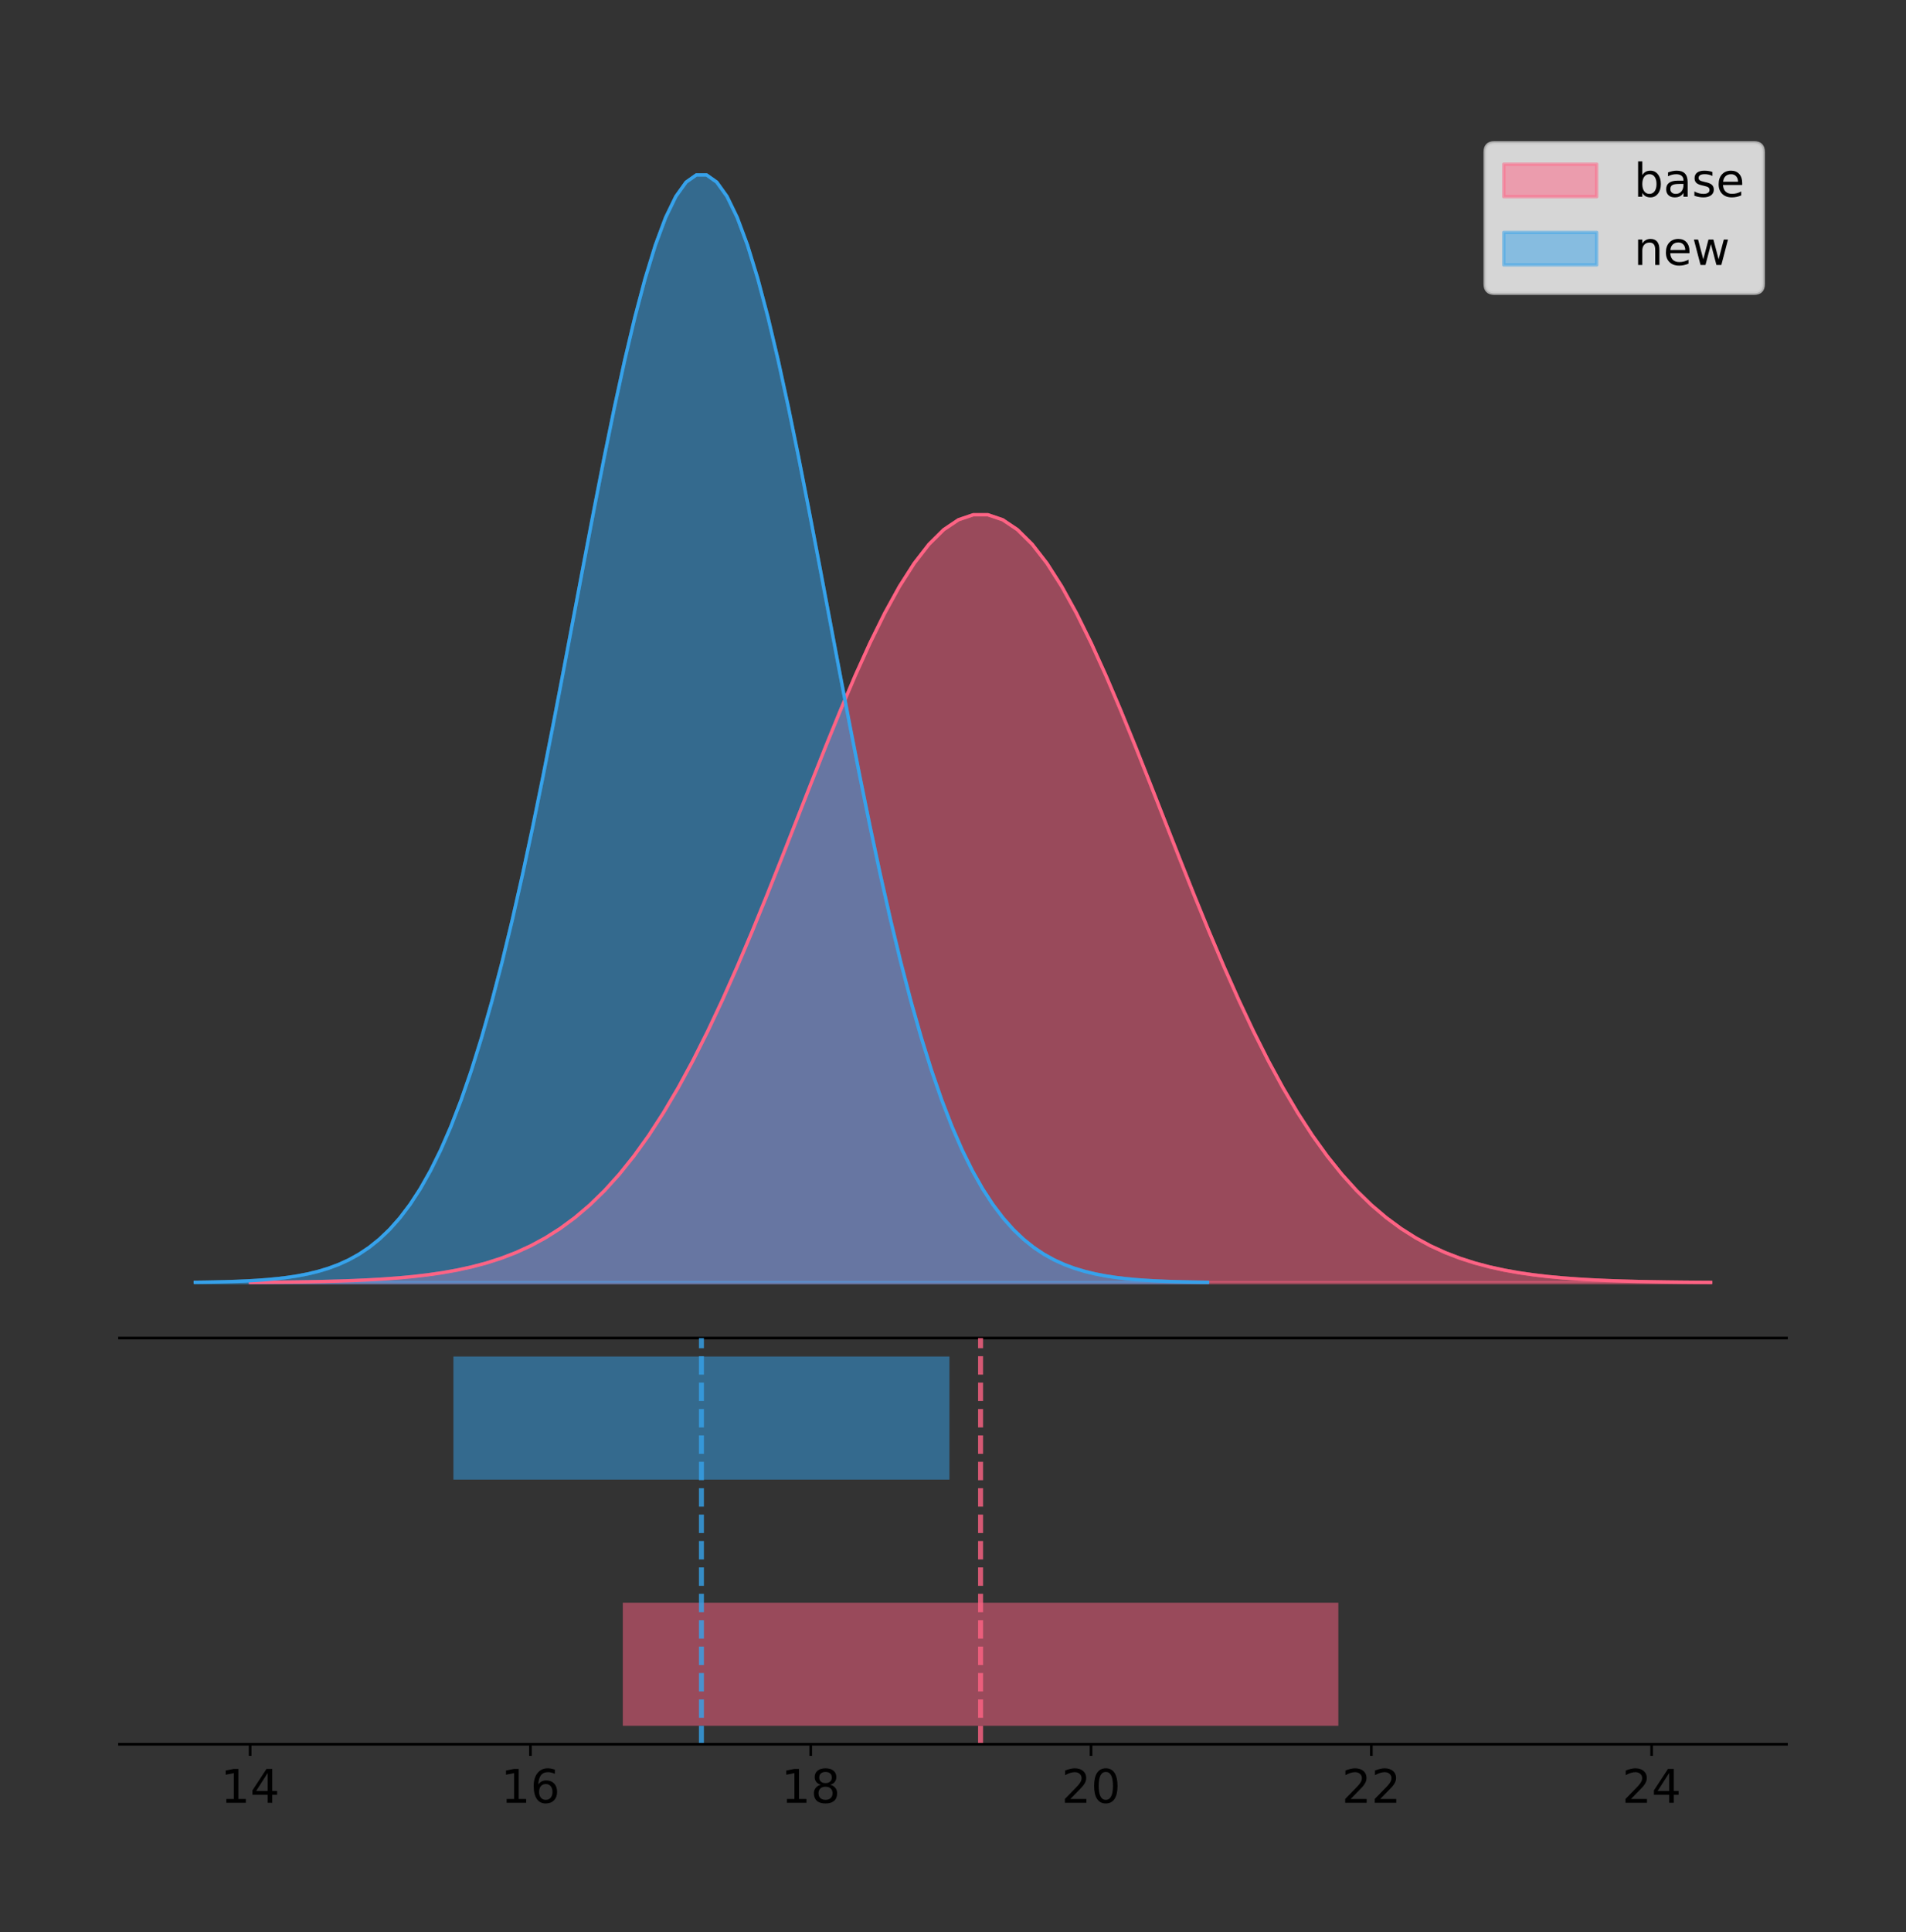 <?xml version="1.0" encoding="utf-8" standalone="no"?>
<!DOCTYPE svg PUBLIC "-//W3C//DTD SVG 1.1//EN"
  "http://www.w3.org/Graphics/SVG/1.1/DTD/svg11.dtd">
<!-- Created with matplotlib (https://matplotlib.org/) -->
<svg height="581.789pt" version="1.1" viewBox="0 0 574.2 581.789" width="574.2pt" xmlns="http://www.w3.org/2000/svg" xmlns:xlink="http://www.w3.org/1999/xlink">
 <rect x="0" y="0" width="574.2" height="581.789" fill="#333333" stroke="none"/>
 <defs>
  <style type="text/css">
*{stroke-linecap:butt;stroke-linejoin:round;}
  </style>
 </defs>
 <g id="figure_1">
  <g id="patch_1">
   <path d="M 0 581.789 
L 574.2 581.789 
L 574.2 0 
L 0 0 
z
" style="fill:none;"/>
  </g>
  <g id="axes_1">
   <g id="patch_2">
    <path d="M 36 402.93 
L 538.2 402.93 
L 538.2 36 
L 36 36 
z
" style="fill:none;"/>
   </g>
   <g id="PolyCollection_1">
    <defs>
     <path d="M 75.441 -195.538 
L 75.441 -195.616 
L 79.885 -195.645 
L 84.329 -195.684 
L 88.773 -195.737 
L 93.216 -195.806 
L 97.66 -195.898 
L 102.104 -196.018 
L 106.548 -196.174 
L 110.991 -196.374 
L 115.435 -196.631 
L 119.879 -196.957 
L 124.323 -197.369 
L 128.766 -197.884 
L 133.21 -198.526 
L 137.654 -199.317 
L 142.098 -200.288 
L 146.541 -201.469 
L 150.985 -202.895 
L 155.429 -204.605 
L 159.873 -206.639 
L 164.316 -209.041 
L 168.76 -211.856 
L 173.204 -215.13 
L 177.648 -218.908 
L 182.091 -223.232 
L 186.535 -228.143 
L 190.979 -233.675 
L 195.423 -239.855 
L 199.866 -246.702 
L 204.31 -254.221 
L 208.754 -262.408 
L 213.198 -271.242 
L 217.641 -280.684 
L 222.085 -290.68 
L 226.529 -301.158 
L 230.973 -312.028 
L 235.416 -323.179 
L 239.86 -334.487 
L 244.304 -345.813 
L 248.748 -357.005 
L 253.191 -367.9 
L 257.635 -378.333 
L 262.079 -388.136 
L 266.523 -397.144 
L 270.966 -405.2 
L 275.41 -412.158 
L 279.854 -417.891 
L 284.298 -422.29 
L 288.741 -425.271 
L 293.185 -426.776 
L 297.629 -426.776 
L 302.073 -425.271 
L 306.516 -422.29 
L 310.96 -417.891 
L 315.404 -412.158 
L 319.848 -405.2 
L 324.291 -397.144 
L 328.735 -388.136 
L 333.179 -378.333 
L 337.623 -367.9 
L 342.066 -357.005 
L 346.51 -345.813 
L 350.954 -334.487 
L 355.398 -323.179 
L 359.841 -312.028 
L 364.285 -301.158 
L 368.729 -290.68 
L 373.173 -280.684 
L 377.616 -271.242 
L 382.06 -262.408 
L 386.504 -254.221 
L 390.948 -246.702 
L 395.391 -239.855 
L 399.835 -233.675 
L 404.279 -228.143 
L 408.723 -223.232 
L 413.166 -218.908 
L 417.61 -215.13 
L 422.054 -211.856 
L 426.498 -209.041 
L 430.941 -206.639 
L 435.385 -204.605 
L 439.829 -202.895 
L 444.273 -201.469 
L 448.716 -200.288 
L 453.16 -199.317 
L 457.604 -198.526 
L 462.048 -197.884 
L 466.491 -197.369 
L 470.935 -196.957 
L 475.379 -196.631 
L 479.823 -196.374 
L 484.266 -196.174 
L 488.71 -196.018 
L 493.154 -195.898 
L 497.598 -195.806 
L 502.041 -195.737 
L 506.485 -195.684 
L 510.929 -195.645 
L 515.373 -195.616 
L 515.373 -195.538 
L 515.373 -195.538 
L 510.929 -195.538 
L 506.485 -195.538 
L 502.041 -195.538 
L 497.598 -195.538 
L 493.154 -195.538 
L 488.71 -195.538 
L 484.266 -195.538 
L 479.823 -195.538 
L 475.379 -195.538 
L 470.935 -195.538 
L 466.491 -195.538 
L 462.048 -195.538 
L 457.604 -195.538 
L 453.16 -195.538 
L 448.716 -195.538 
L 444.273 -195.538 
L 439.829 -195.538 
L 435.385 -195.538 
L 430.941 -195.538 
L 426.498 -195.538 
L 422.054 -195.538 
L 417.61 -195.538 
L 413.166 -195.538 
L 408.723 -195.538 
L 404.279 -195.538 
L 399.835 -195.538 
L 395.391 -195.538 
L 390.948 -195.538 
L 386.504 -195.538 
L 382.06 -195.538 
L 377.616 -195.538 
L 373.173 -195.538 
L 368.729 -195.538 
L 364.285 -195.538 
L 359.841 -195.538 
L 355.398 -195.538 
L 350.954 -195.538 
L 346.51 -195.538 
L 342.066 -195.538 
L 337.623 -195.538 
L 333.179 -195.538 
L 328.735 -195.538 
L 324.291 -195.538 
L 319.848 -195.538 
L 315.404 -195.538 
L 310.96 -195.538 
L 306.516 -195.538 
L 302.073 -195.538 
L 297.629 -195.538 
L 293.185 -195.538 
L 288.741 -195.538 
L 284.298 -195.538 
L 279.854 -195.538 
L 275.41 -195.538 
L 270.966 -195.538 
L 266.523 -195.538 
L 262.079 -195.538 
L 257.635 -195.538 
L 253.191 -195.538 
L 248.748 -195.538 
L 244.304 -195.538 
L 239.86 -195.538 
L 235.416 -195.538 
L 230.973 -195.538 
L 226.529 -195.538 
L 222.085 -195.538 
L 217.641 -195.538 
L 213.198 -195.538 
L 208.754 -195.538 
L 204.31 -195.538 
L 199.866 -195.538 
L 195.423 -195.538 
L 190.979 -195.538 
L 186.535 -195.538 
L 182.091 -195.538 
L 177.648 -195.538 
L 173.204 -195.538 
L 168.76 -195.538 
L 164.316 -195.538 
L 159.873 -195.538 
L 155.429 -195.538 
L 150.985 -195.538 
L 146.541 -195.538 
L 142.098 -195.538 
L 137.654 -195.538 
L 133.21 -195.538 
L 128.766 -195.538 
L 124.323 -195.538 
L 119.879 -195.538 
L 115.435 -195.538 
L 110.991 -195.538 
L 106.548 -195.538 
L 102.104 -195.538 
L 97.66 -195.538 
L 93.216 -195.538 
L 88.773 -195.538 
L 84.329 -195.538 
L 79.885 -195.538 
L 75.441 -195.538 
z
" id="md9eba295ec" style="stroke:#ff6384;stroke-opacity:0.5;"/>
    </defs>
    <g clip-path="url(#pa799c08b88)">
     <use style="fill:#ff6384;fill-opacity:0.5;stroke:#ff6384;stroke-opacity:0.5;" x="0" xlink:href="#md9eba295ec" y="581.789"/>
    </g>
   </g>
   <g id="PolyCollection_2">
    <defs>
     <path d="M 58.827 -195.538 
L 58.827 -195.65 
L 61.908 -195.692 
L 64.988 -195.749 
L 68.069 -195.825 
L 71.149 -195.925 
L 74.23 -196.058 
L 77.31 -196.23 
L 80.391 -196.455 
L 83.471 -196.744 
L 86.552 -197.115 
L 89.632 -197.585 
L 92.713 -198.179 
L 95.793 -198.923 
L 98.873 -199.848 
L 101.954 -200.99 
L 105.034 -202.39 
L 108.115 -204.093 
L 111.195 -206.151 
L 114.276 -208.617 
L 117.356 -211.552 
L 120.437 -215.017 
L 123.517 -219.078 
L 126.598 -223.801 
L 129.678 -229.25 
L 132.759 -235.488 
L 135.839 -242.572 
L 138.92 -250.552 
L 142 -259.468 
L 145.081 -269.344 
L 148.161 -280.192 
L 151.242 -292.002 
L 154.322 -304.744 
L 157.402 -318.365 
L 160.483 -332.786 
L 163.563 -347.901 
L 166.644 -363.58 
L 169.724 -379.667 
L 172.805 -395.98 
L 175.885 -412.318 
L 178.966 -428.462 
L 182.046 -444.18 
L 185.127 -459.23 
L 188.207 -473.372 
L 191.288 -486.366 
L 194.368 -497.987 
L 197.449 -508.025 
L 200.529 -516.294 
L 203.61 -522.64 
L 206.69 -526.94 
L 209.771 -529.111 
L 212.851 -529.111 
L 215.932 -526.94 
L 219.012 -522.64 
L 222.092 -516.294 
L 225.173 -508.025 
L 228.253 -497.987 
L 231.334 -486.366 
L 234.414 -473.372 
L 237.495 -459.23 
L 240.575 -444.18 
L 243.656 -428.462 
L 246.736 -412.318 
L 249.817 -395.98 
L 252.897 -379.667 
L 255.978 -363.58 
L 259.058 -347.901 
L 262.139 -332.786 
L 265.219 -318.365 
L 268.3 -304.744 
L 271.38 -292.002 
L 274.461 -280.192 
L 277.541 -269.344 
L 280.621 -259.468 
L 283.702 -250.552 
L 286.782 -242.572 
L 289.863 -235.488 
L 292.943 -229.25 
L 296.024 -223.801 
L 299.104 -219.078 
L 302.185 -215.017 
L 305.265 -211.552 
L 308.346 -208.617 
L 311.426 -206.151 
L 314.507 -204.093 
L 317.587 -202.39 
L 320.668 -200.99 
L 323.748 -199.848 
L 326.829 -198.923 
L 329.909 -198.179 
L 332.99 -197.585 
L 336.07 -197.115 
L 339.151 -196.744 
L 342.231 -196.455 
L 345.311 -196.23 
L 348.392 -196.058 
L 351.472 -195.925 
L 354.553 -195.825 
L 357.633 -195.749 
L 360.714 -195.692 
L 363.794 -195.65 
L 363.794 -195.538 
L 363.794 -195.538 
L 360.714 -195.538 
L 357.633 -195.538 
L 354.553 -195.538 
L 351.472 -195.538 
L 348.392 -195.538 
L 345.311 -195.538 
L 342.231 -195.538 
L 339.151 -195.538 
L 336.07 -195.538 
L 332.99 -195.538 
L 329.909 -195.538 
L 326.829 -195.538 
L 323.748 -195.538 
L 320.668 -195.538 
L 317.587 -195.538 
L 314.507 -195.538 
L 311.426 -195.538 
L 308.346 -195.538 
L 305.265 -195.538 
L 302.185 -195.538 
L 299.104 -195.538 
L 296.024 -195.538 
L 292.943 -195.538 
L 289.863 -195.538 
L 286.782 -195.538 
L 283.702 -195.538 
L 280.621 -195.538 
L 277.541 -195.538 
L 274.461 -195.538 
L 271.38 -195.538 
L 268.3 -195.538 
L 265.219 -195.538 
L 262.139 -195.538 
L 259.058 -195.538 
L 255.978 -195.538 
L 252.897 -195.538 
L 249.817 -195.538 
L 246.736 -195.538 
L 243.656 -195.538 
L 240.575 -195.538 
L 237.495 -195.538 
L 234.414 -195.538 
L 231.334 -195.538 
L 228.253 -195.538 
L 225.173 -195.538 
L 222.092 -195.538 
L 219.012 -195.538 
L 215.932 -195.538 
L 212.851 -195.538 
L 209.771 -195.538 
L 206.69 -195.538 
L 203.61 -195.538 
L 200.529 -195.538 
L 197.449 -195.538 
L 194.368 -195.538 
L 191.288 -195.538 
L 188.207 -195.538 
L 185.127 -195.538 
L 182.046 -195.538 
L 178.966 -195.538 
L 175.885 -195.538 
L 172.805 -195.538 
L 169.724 -195.538 
L 166.644 -195.538 
L 163.563 -195.538 
L 160.483 -195.538 
L 157.402 -195.538 
L 154.322 -195.538 
L 151.242 -195.538 
L 148.161 -195.538 
L 145.081 -195.538 
L 142 -195.538 
L 138.92 -195.538 
L 135.839 -195.538 
L 132.759 -195.538 
L 129.678 -195.538 
L 126.598 -195.538 
L 123.517 -195.538 
L 120.437 -195.538 
L 117.356 -195.538 
L 114.276 -195.538 
L 111.195 -195.538 
L 108.115 -195.538 
L 105.034 -195.538 
L 101.954 -195.538 
L 98.873 -195.538 
L 95.793 -195.538 
L 92.713 -195.538 
L 89.632 -195.538 
L 86.552 -195.538 
L 83.471 -195.538 
L 80.391 -195.538 
L 77.31 -195.538 
L 74.23 -195.538 
L 71.149 -195.538 
L 68.069 -195.538 
L 64.988 -195.538 
L 61.908 -195.538 
L 58.827 -195.538 
z
" id="m2a61fa98d2" style="stroke:#36a2eb;stroke-opacity:0.5;"/>
    </defs>
    <g clip-path="url(#pa799c08b88)">
     <use style="fill:#36a2eb;fill-opacity:0.5;stroke:#36a2eb;stroke-opacity:0.5;" x="0" xlink:href="#m2a61fa98d2" y="581.789"/>
    </g>
   </g>
   <g id="line2d_1">
    <path clip-path="url(#pa799c08b88)" d="M 75.441 386.174 
L 79.885 386.144 
L 84.329 386.105 
L 88.773 386.053 
L 93.216 385.983 
L 97.66 385.891 
L 102.104 385.771 
L 106.548 385.616 
L 110.991 385.415 
L 115.435 385.158 
L 119.879 384.832 
L 124.323 384.421 
L 128.766 383.905 
L 133.21 383.264 
L 137.654 382.472 
L 142.098 381.501 
L 146.541 380.321 
L 150.985 378.894 
L 155.429 377.185 
L 159.873 375.151 
L 164.316 372.748 
L 168.76 369.933 
L 173.204 366.659 
L 177.648 362.882 
L 182.091 358.557 
L 186.535 353.646 
L 190.979 348.115 
L 195.423 341.934 
L 199.866 335.088 
L 204.31 327.568 
L 208.754 319.381 
L 213.198 310.548 
L 217.641 301.106 
L 222.085 291.109 
L 226.529 280.631 
L 230.973 269.762 
L 235.416 258.61 
L 239.86 247.302 
L 244.304 235.976 
L 248.748 224.785 
L 253.191 213.889 
L 257.635 203.456 
L 262.079 193.653 
L 266.523 184.645 
L 270.966 176.589 
L 275.41 169.631 
L 279.854 163.898 
L 284.298 159.5 
L 288.741 156.519 
L 293.185 155.014 
L 297.629 155.014 
L 302.073 156.519 
L 306.516 159.5 
L 310.96 163.898 
L 315.404 169.631 
L 319.848 176.589 
L 324.291 184.645 
L 328.735 193.653 
L 333.179 203.456 
L 337.623 213.889 
L 342.066 224.785 
L 346.51 235.976 
L 350.954 247.302 
L 355.398 258.61 
L 359.841 269.762 
L 364.285 280.631 
L 368.729 291.109 
L 373.173 301.106 
L 377.616 310.548 
L 382.06 319.381 
L 386.504 327.568 
L 390.948 335.088 
L 395.391 341.934 
L 399.835 348.115 
L 404.279 353.646 
L 408.723 358.557 
L 413.166 362.882 
L 417.61 366.659 
L 422.054 369.933 
L 426.498 372.748 
L 430.941 375.151 
L 435.385 377.185 
L 439.829 378.894 
L 444.273 380.321 
L 448.716 381.501 
L 453.16 382.472 
L 457.604 383.264 
L 462.048 383.905 
L 466.491 384.421 
L 470.935 384.832 
L 475.379 385.158 
L 479.823 385.415 
L 484.266 385.616 
L 488.71 385.771 
L 493.154 385.891 
L 497.598 385.983 
L 502.041 386.053 
L 506.485 386.105 
L 510.929 386.144 
L 515.373 386.174 
" style="fill:none;stroke:#ff6384;stroke-linecap:square;"/>
   </g>
   <g id="line2d_2">
    <path clip-path="url(#pa799c08b88)" d="M 58.827 386.139 
L 61.908 386.097 
L 64.988 386.04 
L 68.069 385.965 
L 71.149 385.864 
L 74.23 385.732 
L 77.31 385.559 
L 80.391 385.334 
L 83.471 385.045 
L 86.552 384.675 
L 89.632 384.204 
L 92.713 383.61 
L 95.793 382.867 
L 98.873 381.941 
L 101.954 380.799 
L 105.034 379.399 
L 108.115 377.696 
L 111.195 375.639 
L 114.276 373.172 
L 117.356 370.238 
L 120.437 366.772 
L 123.517 362.711 
L 126.598 357.989 
L 129.678 352.539 
L 132.759 346.301 
L 135.839 339.217 
L 138.92 331.237 
L 142 322.322 
L 145.081 312.445 
L 148.161 301.597 
L 151.242 289.787 
L 154.322 277.045 
L 157.402 263.424 
L 160.483 249.004 
L 163.563 233.888 
L 166.644 218.209 
L 169.724 202.123 
L 172.805 185.809 
L 175.885 169.471 
L 178.966 153.327 
L 182.046 137.61 
L 185.127 122.559 
L 188.207 108.418 
L 191.288 95.423 
L 194.368 83.803 
L 197.449 73.765 
L 200.529 65.495 
L 203.61 59.15 
L 206.69 54.85 
L 209.771 52.679 
L 212.851 52.679 
L 215.932 54.85 
L 219.012 59.15 
L 222.092 65.495 
L 225.173 73.765 
L 228.253 83.803 
L 231.334 95.423 
L 234.414 108.418 
L 237.495 122.559 
L 240.575 137.61 
L 243.656 153.327 
L 246.736 169.471 
L 249.817 185.809 
L 252.897 202.123 
L 255.978 218.209 
L 259.058 233.888 
L 262.139 249.004 
L 265.219 263.424 
L 268.3 277.045 
L 271.38 289.787 
L 274.461 301.597 
L 277.541 312.445 
L 280.621 322.322 
L 283.702 331.237 
L 286.782 339.217 
L 289.863 346.301 
L 292.943 352.539 
L 296.024 357.989 
L 299.104 362.711 
L 302.185 366.772 
L 305.265 370.238 
L 308.346 373.172 
L 311.426 375.639 
L 314.507 377.696 
L 317.587 379.399 
L 320.668 380.799 
L 323.748 381.941 
L 326.829 382.867 
L 329.909 383.61 
L 332.99 384.204 
L 336.07 384.675 
L 339.151 385.045 
L 342.231 385.334 
L 345.311 385.559 
L 348.392 385.732 
L 351.472 385.864 
L 354.553 385.965 
L 357.633 386.04 
L 360.714 386.097 
L 363.794 386.139 
" style="fill:none;stroke:#36a2eb;stroke-linecap:square;"/>
   </g>
   <g id="patch_3">
    <path d="M 36 402.93 
L 538.2 402.93 
" style="fill:none;stroke:#000000;stroke-linecap:square;stroke-linejoin:miter;stroke-width:0.8;"/>
   </g>
   <g id="legend_1">
    <g id="patch_4">
     <path d="M 450.225 88.299 
L 528.4 88.299 
Q 531.2 88.299 531.2 85.499 
L 531.2 45.8 
Q 531.2 43 528.4 43 
L 450.225 43 
Q 447.425 43 447.425 45.8 
L 447.425 85.499 
Q 447.425 88.299 450.225 88.299 
z
" style="fill:#ffffff;opacity:0.8;stroke:#cccccc;stroke-linejoin:miter;"/>
    </g>
    <g id="patch_5">
     <path d="M 453.025 59.238 
L 481.025 59.238 
L 481.025 49.438 
L 453.025 49.438 
z
" style="fill:#ff6384;opacity:0.5;stroke:#ff6384;stroke-linejoin:miter;"/>
    </g>
    <g id="text_1">
     <!-- base -->
     <defs>
      <path d="M 48.688 27.297 
Q 48.688 37.203 44.609 42.844 
Q 40.531 48.484 33.406 48.484 
Q 26.266 48.484 22.188 42.844 
Q 18.109 37.203 18.109 27.297 
Q 18.109 17.391 22.188 11.75 
Q 26.266 6.109 33.406 6.109 
Q 40.531 6.109 44.609 11.75 
Q 48.688 17.391 48.688 27.297 
z
M 18.109 46.391 
Q 20.953 51.266 25.266 53.625 
Q 29.594 56 35.594 56 
Q 45.562 56 51.781 48.094 
Q 58.016 40.188 58.016 27.297 
Q 58.016 14.406 51.781 6.484 
Q 45.562 -1.422 35.594 -1.422 
Q 29.594 -1.422 25.266 0.953 
Q 20.953 3.328 18.109 8.203 
L 18.109 0 
L 9.078 0 
L 9.078 75.984 
L 18.109 75.984 
z
" id="DejaVuSans-98"/>
      <path d="M 34.281 27.484 
Q 23.391 27.484 19.188 25 
Q 14.984 22.516 14.984 16.5 
Q 14.984 11.719 18.141 8.906 
Q 21.297 6.109 26.703 6.109 
Q 34.188 6.109 38.703 11.406 
Q 43.219 16.703 43.219 25.484 
L 43.219 27.484 
z
M 52.203 31.203 
L 52.203 0 
L 43.219 0 
L 43.219 8.297 
Q 40.141 3.328 35.547 0.953 
Q 30.953 -1.422 24.312 -1.422 
Q 15.922 -1.422 10.953 3.297 
Q 6 8.016 6 15.922 
Q 6 25.141 12.172 29.828 
Q 18.359 34.516 30.609 34.516 
L 43.219 34.516 
L 43.219 35.406 
Q 43.219 41.609 39.141 45 
Q 35.062 48.391 27.688 48.391 
Q 23 48.391 18.547 47.266 
Q 14.109 46.141 10.016 43.891 
L 10.016 52.203 
Q 14.938 54.109 19.578 55.047 
Q 24.219 56 28.609 56 
Q 40.484 56 46.344 49.844 
Q 52.203 43.703 52.203 31.203 
z
" id="DejaVuSans-97"/>
      <path d="M 44.281 53.078 
L 44.281 44.578 
Q 40.484 46.531 36.375 47.5 
Q 32.281 48.484 27.875 48.484 
Q 21.188 48.484 17.844 46.438 
Q 14.5 44.391 14.5 40.281 
Q 14.5 37.156 16.891 35.375 
Q 19.281 33.594 26.516 31.984 
L 29.594 31.297 
Q 39.156 29.25 43.188 25.516 
Q 47.219 21.781 47.219 15.094 
Q 47.219 7.469 41.188 3.016 
Q 35.156 -1.422 24.609 -1.422 
Q 20.219 -1.422 15.453 -0.562 
Q 10.688 0.297 5.422 2 
L 5.422 11.281 
Q 10.406 8.688 15.234 7.391 
Q 20.062 6.109 24.812 6.109 
Q 31.156 6.109 34.562 8.281 
Q 37.984 10.453 37.984 14.406 
Q 37.984 18.062 35.516 20.016 
Q 33.062 21.969 24.703 23.781 
L 21.578 24.516 
Q 13.234 26.266 9.516 29.906 
Q 5.812 33.547 5.812 39.891 
Q 5.812 47.609 11.281 51.797 
Q 16.75 56 26.812 56 
Q 31.781 56 36.172 55.266 
Q 40.578 54.547 44.281 53.078 
z
" id="DejaVuSans-115"/>
      <path d="M 56.203 29.594 
L 56.203 25.203 
L 14.891 25.203 
Q 15.484 15.922 20.484 11.062 
Q 25.484 6.203 34.422 6.203 
Q 39.594 6.203 44.453 7.469 
Q 49.312 8.734 54.109 11.281 
L 54.109 2.781 
Q 49.266 0.734 44.188 -0.344 
Q 39.109 -1.422 33.891 -1.422 
Q 20.797 -1.422 13.156 6.188 
Q 5.516 13.812 5.516 26.812 
Q 5.516 40.234 12.766 48.109 
Q 20.016 56 32.328 56 
Q 43.359 56 49.781 48.891 
Q 56.203 41.797 56.203 29.594 
z
M 47.219 32.234 
Q 47.125 39.594 43.094 43.984 
Q 39.062 48.391 32.422 48.391 
Q 24.906 48.391 20.391 44.141 
Q 15.875 39.891 15.188 32.172 
z
" id="DejaVuSans-101"/>
     </defs>
     <g transform="translate(492.225 59.238)scale(0.14 -0.14)">
      <use xlink:href="#DejaVuSans-98"/>
      <use x="63.477" xlink:href="#DejaVuSans-97"/>
      <use x="124.756" xlink:href="#DejaVuSans-115"/>
      <use x="176.855" xlink:href="#DejaVuSans-101"/>
     </g>
    </g>
    <g id="patch_6">
     <path d="M 453.025 79.787 
L 481.025 79.787 
L 481.025 69.987 
L 453.025 69.987 
z
" style="fill:#36a2eb;opacity:0.5;stroke:#36a2eb;stroke-linejoin:miter;"/>
    </g>
    <g id="text_2">
     <!-- new -->
     <defs>
      <path d="M 54.891 33.016 
L 54.891 0 
L 45.906 0 
L 45.906 32.719 
Q 45.906 40.484 42.875 44.328 
Q 39.844 48.188 33.797 48.188 
Q 26.516 48.188 22.312 43.547 
Q 18.109 38.922 18.109 30.906 
L 18.109 0 
L 9.078 0 
L 9.078 54.688 
L 18.109 54.688 
L 18.109 46.188 
Q 21.344 51.125 25.703 53.562 
Q 30.078 56 35.797 56 
Q 45.219 56 50.047 50.172 
Q 54.891 44.344 54.891 33.016 
z
" id="DejaVuSans-110"/>
      <path d="M 4.203 54.688 
L 13.188 54.688 
L 24.422 12.016 
L 35.594 54.688 
L 46.188 54.688 
L 57.422 12.016 
L 68.609 54.688 
L 77.594 54.688 
L 63.281 0 
L 52.688 0 
L 40.922 44.828 
L 29.109 0 
L 18.5 0 
z
" id="DejaVuSans-119"/>
     </defs>
     <g transform="translate(492.225 79.787)scale(0.14 -0.14)">
      <use xlink:href="#DejaVuSans-110"/>
      <use x="63.379" xlink:href="#DejaVuSans-101"/>
      <use x="124.902" xlink:href="#DejaVuSans-119"/>
     </g>
    </g>
   </g>
  </g>
  <g id="axes_2">
   <g id="patch_7">
    <path d="M 36 525.24 
L 538.2 525.24 
L 538.2 402.93 
L 36 402.93 
z
" style="fill:none;"/>
   </g>
   <g id="patch_8">
    <path clip-path="url(#p5eee092198)" d="M 187.624 519.68 
L 403.19 519.68 
L 403.19 482.617 
L 187.624 482.617 
z
" style="fill:#ff6384;opacity:0.5;"/>
   </g>
   <g id="patch_9">
    <path clip-path="url(#p5eee092198)" d="M 136.594 445.553 
L 286.028 445.553 
L 286.028 408.49 
L 136.594 408.49 
z
" style="fill:#36a2eb;opacity:0.5;"/>
   </g>
   <g id="matplotlib.axis_1">
    <g id="xtick_1">
     <g id="line2d_3">
      <defs>
       <path d="M 0 0 
L 0 3.5 
" id="mdee9cac6c0" style="stroke:#000000;stroke-width:0.8;"/>
      </defs>
      <g>
       <use style="stroke:#000000;stroke-width:0.8;" x="75.358" xlink:href="#mdee9cac6c0" y="525.24"/>
      </g>
     </g>
     <g id="text_3">
      <!-- 14 -->
      <defs>
       <path d="M 12.406 8.297 
L 28.516 8.297 
L 28.516 63.922 
L 10.984 60.406 
L 10.984 69.391 
L 28.422 72.906 
L 38.281 72.906 
L 38.281 8.297 
L 54.391 8.297 
L 54.391 0 
L 12.406 0 
z
" id="DejaVuSans-49"/>
       <path d="M 37.797 64.312 
L 12.891 25.391 
L 37.797 25.391 
z
M 35.203 72.906 
L 47.609 72.906 
L 47.609 25.391 
L 58.016 25.391 
L 58.016 17.188 
L 47.609 17.188 
L 47.609 0 
L 37.797 0 
L 37.797 17.188 
L 4.891 17.188 
L 4.891 26.703 
z
" id="DejaVuSans-52"/>
      </defs>
      <g transform="translate(66.451 542.878)scale(0.14 -0.14)">
       <use xlink:href="#DejaVuSans-49"/>
       <use x="63.623" xlink:href="#DejaVuSans-52"/>
      </g>
     </g>
    </g>
    <g id="xtick_2">
     <g id="line2d_4">
      <g>
       <use style="stroke:#000000;stroke-width:0.8;" x="159.801" xlink:href="#mdee9cac6c0" y="525.24"/>
      </g>
     </g>
     <g id="text_4">
      <!-- 16 -->
      <defs>
       <path d="M 33.016 40.375 
Q 26.375 40.375 22.484 35.828 
Q 18.609 31.297 18.609 23.391 
Q 18.609 15.531 22.484 10.953 
Q 26.375 6.391 33.016 6.391 
Q 39.656 6.391 43.531 10.953 
Q 47.406 15.531 47.406 23.391 
Q 47.406 31.297 43.531 35.828 
Q 39.656 40.375 33.016 40.375 
z
M 52.594 71.297 
L 52.594 62.312 
Q 48.875 64.062 45.094 64.984 
Q 41.312 65.922 37.594 65.922 
Q 27.828 65.922 22.672 59.328 
Q 17.531 52.734 16.797 39.406 
Q 19.672 43.656 24.016 45.922 
Q 28.375 48.188 33.594 48.188 
Q 44.578 48.188 50.953 41.516 
Q 57.328 34.859 57.328 23.391 
Q 57.328 12.156 50.688 5.359 
Q 44.047 -1.422 33.016 -1.422 
Q 20.359 -1.422 13.672 8.266 
Q 6.984 17.969 6.984 36.375 
Q 6.984 53.656 15.188 63.938 
Q 23.391 74.219 37.203 74.219 
Q 40.922 74.219 44.703 73.484 
Q 48.484 72.75 52.594 71.297 
z
" id="DejaVuSans-54"/>
      </defs>
      <g transform="translate(150.893 542.878)scale(0.14 -0.14)">
       <use xlink:href="#DejaVuSans-49"/>
       <use x="63.623" xlink:href="#DejaVuSans-54"/>
      </g>
     </g>
    </g>
    <g id="xtick_3">
     <g id="line2d_5">
      <g>
       <use style="stroke:#000000;stroke-width:0.8;" x="244.243" xlink:href="#mdee9cac6c0" y="525.24"/>
      </g>
     </g>
     <g id="text_5">
      <!-- 18 -->
      <defs>
       <path d="M 31.781 34.625 
Q 24.75 34.625 20.719 30.859 
Q 16.703 27.094 16.703 20.516 
Q 16.703 13.922 20.719 10.156 
Q 24.75 6.391 31.781 6.391 
Q 38.812 6.391 42.859 10.172 
Q 46.922 13.969 46.922 20.516 
Q 46.922 27.094 42.891 30.859 
Q 38.875 34.625 31.781 34.625 
z
M 21.922 38.812 
Q 15.578 40.375 12.031 44.719 
Q 8.5 49.078 8.5 55.328 
Q 8.5 64.062 14.719 69.141 
Q 20.953 74.219 31.781 74.219 
Q 42.672 74.219 48.875 69.141 
Q 55.078 64.062 55.078 55.328 
Q 55.078 49.078 51.531 44.719 
Q 48 40.375 41.703 38.812 
Q 48.828 37.156 52.797 32.312 
Q 56.781 27.484 56.781 20.516 
Q 56.781 9.906 50.312 4.234 
Q 43.844 -1.422 31.781 -1.422 
Q 19.734 -1.422 13.25 4.234 
Q 6.781 9.906 6.781 20.516 
Q 6.781 27.484 10.781 32.312 
Q 14.797 37.156 21.922 38.812 
z
M 18.312 54.391 
Q 18.312 48.734 21.844 45.562 
Q 25.391 42.391 31.781 42.391 
Q 38.141 42.391 41.719 45.562 
Q 45.312 48.734 45.312 54.391 
Q 45.312 60.062 41.719 63.234 
Q 38.141 66.406 31.781 66.406 
Q 25.391 66.406 21.844 63.234 
Q 18.312 60.062 18.312 54.391 
z
" id="DejaVuSans-56"/>
      </defs>
      <g transform="translate(235.336 542.878)scale(0.14 -0.14)">
       <use xlink:href="#DejaVuSans-49"/>
       <use x="63.623" xlink:href="#DejaVuSans-56"/>
      </g>
     </g>
    </g>
    <g id="xtick_4">
     <g id="line2d_6">
      <g>
       <use style="stroke:#000000;stroke-width:0.8;" x="328.686" xlink:href="#mdee9cac6c0" y="525.24"/>
      </g>
     </g>
     <g id="text_6">
      <!-- 20 -->
      <defs>
       <path d="M 19.188 8.297 
L 53.609 8.297 
L 53.609 0 
L 7.328 0 
L 7.328 8.297 
Q 12.938 14.109 22.625 23.891 
Q 32.328 33.688 34.812 36.531 
Q 39.547 41.844 41.422 45.531 
Q 43.312 49.219 43.312 52.781 
Q 43.312 58.594 39.234 62.25 
Q 35.156 65.922 28.609 65.922 
Q 23.969 65.922 18.812 64.312 
Q 13.672 62.703 7.812 59.422 
L 7.812 69.391 
Q 13.766 71.781 18.938 73 
Q 24.125 74.219 28.422 74.219 
Q 39.75 74.219 46.484 68.547 
Q 53.219 62.891 53.219 53.422 
Q 53.219 48.922 51.531 44.891 
Q 49.859 40.875 45.406 35.406 
Q 44.188 33.984 37.641 27.219 
Q 31.109 20.453 19.188 8.297 
z
" id="DejaVuSans-50"/>
       <path d="M 31.781 66.406 
Q 24.172 66.406 20.328 58.906 
Q 16.5 51.422 16.5 36.375 
Q 16.5 21.391 20.328 13.891 
Q 24.172 6.391 31.781 6.391 
Q 39.453 6.391 43.281 13.891 
Q 47.125 21.391 47.125 36.375 
Q 47.125 51.422 43.281 58.906 
Q 39.453 66.406 31.781 66.406 
z
M 31.781 74.219 
Q 44.047 74.219 50.516 64.516 
Q 56.984 54.828 56.984 36.375 
Q 56.984 17.969 50.516 8.266 
Q 44.047 -1.422 31.781 -1.422 
Q 19.531 -1.422 13.062 8.266 
Q 6.594 17.969 6.594 36.375 
Q 6.594 54.828 13.062 64.516 
Q 19.531 74.219 31.781 74.219 
z
" id="DejaVuSans-48"/>
      </defs>
      <g transform="translate(319.778 542.878)scale(0.14 -0.14)">
       <use xlink:href="#DejaVuSans-50"/>
       <use x="63.623" xlink:href="#DejaVuSans-48"/>
      </g>
     </g>
    </g>
    <g id="xtick_5">
     <g id="line2d_7">
      <g>
       <use style="stroke:#000000;stroke-width:0.8;" x="413.128" xlink:href="#mdee9cac6c0" y="525.24"/>
      </g>
     </g>
     <g id="text_7">
      <!-- 22 -->
      <g transform="translate(404.221 542.878)scale(0.14 -0.14)">
       <use xlink:href="#DejaVuSans-50"/>
       <use x="63.623" xlink:href="#DejaVuSans-50"/>
      </g>
     </g>
    </g>
    <g id="xtick_6">
     <g id="line2d_8">
      <g>
       <use style="stroke:#000000;stroke-width:0.8;" x="497.571" xlink:href="#mdee9cac6c0" y="525.24"/>
      </g>
     </g>
     <g id="text_8">
      <!-- 24 -->
      <g transform="translate(488.663 542.878)scale(0.14 -0.14)">
       <use xlink:href="#DejaVuSans-50"/>
       <use x="63.623" xlink:href="#DejaVuSans-52"/>
      </g>
     </g>
    </g>
   </g>
   <g id="line2d_9">
    <path clip-path="url(#p5eee092198)" d="M 295.407 525.24 
L 295.407 402.93 
" style="fill:none;stroke:#ff6384;stroke-dasharray:5.55,2.4;stroke-dashoffset:0;stroke-opacity:0.8;stroke-width:1.5;"/>
   </g>
   <g id="line2d_10">
    <path clip-path="url(#p5eee092198)" d="M 211.311 525.24 
L 211.311 402.93 
" style="fill:none;stroke:#36a2eb;stroke-dasharray:5.55,2.4;stroke-dashoffset:0;stroke-opacity:0.8;stroke-width:1.5;"/>
   </g>
   <g id="patch_10">
    <path d="M 36 525.24 
L 538.2 525.24 
" style="fill:none;stroke:#000000;stroke-linecap:square;stroke-linejoin:miter;stroke-width:0.8;"/>
   </g>
  </g>
 </g>
 <defs>
  <clipPath id="pa799c08b88">
   <rect height="366.93" width="502.2" x="36" y="36"/>
  </clipPath>
  <clipPath id="p5eee092198">
   <rect height="122.31" width="502.2" x="36" y="402.93"/>
  </clipPath>
 </defs>
</svg>
